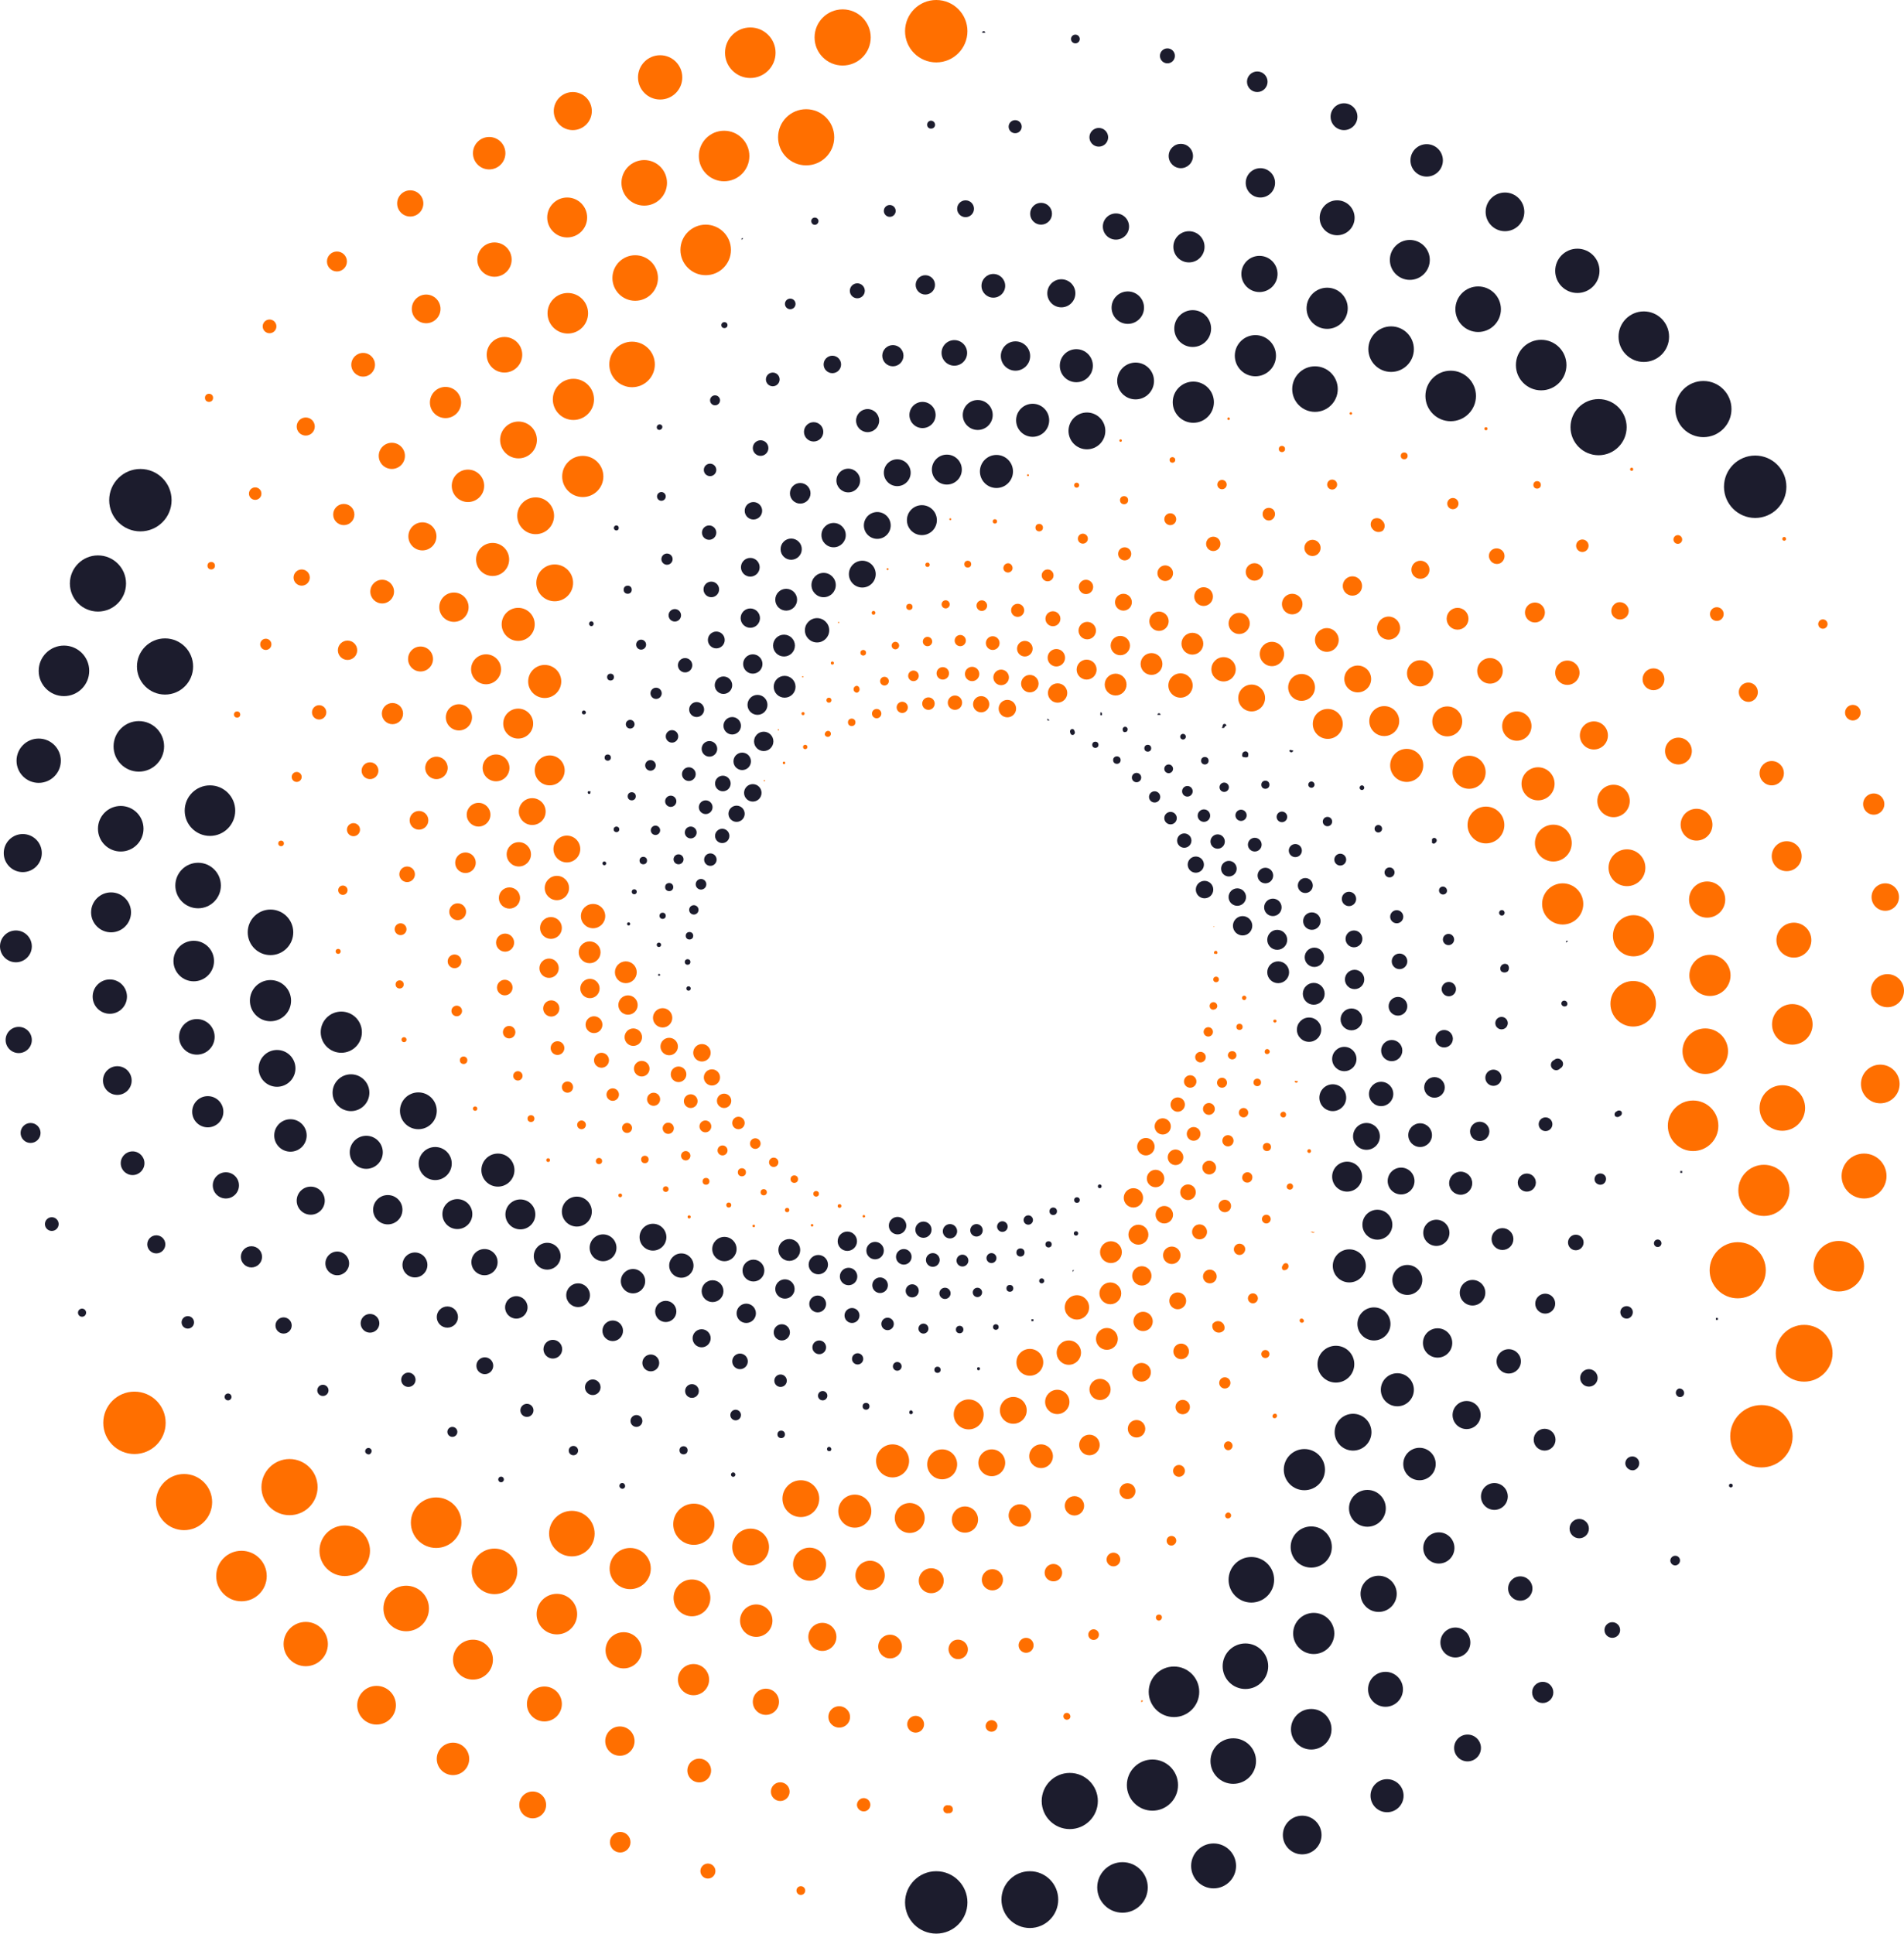 <svg id="Layer_1" data-name="Layer 1" xmlns="http://www.w3.org/2000/svg" viewBox="0 0 61.03 61.97"><defs><style>.cls-1{fill:#1c1c2d;}.cls-2{fill:#ff6f00;}</style></defs><circle class="cls-1" cx="24.13" cy="25.41" r="0.28"/><circle class="cls-1" cx="23.61" cy="26.08" r="0.26"/><circle class="cls-1" cx="23.15" cy="26.79" r="0.23"/><circle class="cls-1" cx="22.77" cy="27.55" r="0.2"/><circle class="cls-1" cx="22.47" cy="28.34" r="0.17"/><circle class="cls-1" cx="22.24" cy="29.16" r="0.15"/><circle class="cls-1" cx="22.1" cy="29.99" r="0.12"/><circle class="cls-1" cx="22.04" cy="30.83" r="0.09"/><circle class="cls-1" cx="22.07" cy="31.68" r="0.07"/><path class="cls-1" d="M32.21,42a0,0,0,0,1,0,0,0,0,0,0,1-.06,0s0,0,0,0A0,0,0,0,1,32.21,42Z" transform="translate(-9.99 -9.51)"/><path class="cls-1" d="M32.38,42.85s0,0,0,0h0s0,0,0,0Z" transform="translate(-9.99 -9.51)"/><circle class="cls-2" cx="22.5" cy="33.74" r="0.28"/><circle class="cls-2" cx="22.82" cy="34.53" r="0.26"/><circle class="cls-2" cx="23.21" cy="35.28" r="0.23"/><circle class="cls-2" cx="23.67" cy="35.99" r="0.2"/><circle class="cls-2" cx="24.21" cy="36.65" r="0.17"/><circle class="cls-2" cx="24.8" cy="37.25" r="0.15"/><circle class="cls-2" cx="25.46" cy="37.79" r="0.12"/><circle class="cls-2" cx="26.16" cy="38.26" r="0.09"/><circle class="cls-2" cx="26.91" cy="38.65" r="0.06"/><circle class="cls-2" cx="27.69" cy="38.98" r="0.04"/><path class="cls-2" d="M38.49,48.73h0s0,0,0,0,0,0,0,0Z" transform="translate(-9.99 -9.51)"/><circle class="cls-1" cx="28.77" cy="39.28" r="0.28"/><circle class="cls-1" cx="29.6" cy="39.41" r="0.26"/><circle class="cls-1" cx="30.45" cy="39.46" r="0.23"/><circle class="cls-1" cx="31.3" cy="39.43" r="0.2"/><circle class="cls-1" cx="32.13" cy="39.31" r="0.17"/><circle class="cls-1" cx="32.96" cy="39.1" r="0.15"/><circle class="cls-1" cx="33.76" cy="38.82" r="0.12"/><circle class="cls-1" cx="34.52" cy="38.46" r="0.09"/><circle class="cls-1" cx="35.25" cy="38.02" r="0.06"/><path class="cls-1" d="M46,47a0,0,0,0,1,0,.05.05.05,0,0,1,0,0,.05.05,0,0,1,0,0S46,47,46,47Z" transform="translate(-9.99 -9.51)"/><path class="cls-1" d="M46.53,46.47h0s0,0,0,0Z" transform="translate(-9.99 -9.51)"/><circle class="cls-1" cx="38.61" cy="28.51" r="0.28"/><circle class="cls-1" cx="38.33" cy="27.71" r="0.26"/><circle class="cls-1" cx="37.96" cy="26.94" r="0.23"/><circle class="cls-1" cx="37.52" cy="26.22" r="0.2"/><circle class="cls-1" cx="37.01" cy="25.54" r="0.18"/><circle class="cls-1" cx="36.43" cy="24.92" r="0.15"/><circle class="cls-1" cx="35.8" cy="24.36" r="0.12"/><circle class="cls-1" cx="35.11" cy="23.87" r="0.1"/><path class="cls-1" d="M44.43,32.94a.08.08,0,0,1,0,.09A.07.07,0,0,1,44.3,33a.09.09,0,0,1,0-.09A.07.07,0,0,1,44.43,32.94Z" transform="translate(-9.99 -9.51)"/><path class="cls-1" d="M43.63,32.6s0,0,0,0a0,0,0,0,1-.06,0,.06.06,0,0,1,0-.06A0,0,0,0,1,43.63,32.6Z" transform="translate(-9.99 -9.51)"/><path class="cls-1" d="M42.81,32.34v0h0s0,0,0,0Z" transform="translate(-9.99 -9.51)"/><circle class="cls-2" cx="36.73" cy="36.75" r="0.28"/><circle class="cls-2" cx="37.27" cy="36.1" r="0.26"/><circle class="cls-2" cx="37.75" cy="35.4" r="0.23"/><circle class="cls-2" cx="38.15" cy="34.66" r="0.2"/><circle class="cls-2" cx="38.48" cy="33.88" r="0.17"/><circle class="cls-2" cx="38.73" cy="33.07" r="0.15"/><path class="cls-2" d="M49,41.71a.11.11,0,0,1-.08.15.11.11,0,0,1-.15-.07.12.12,0,0,1,.23-.08Z" transform="translate(-9.99 -9.51)"/><circle class="cls-2" cx="38.98" cy="31.39" r="0.09"/><path class="cls-2" d="M49,40a.07.07,0,0,1,0,.08s-.07,0-.08,0A.05.05,0,0,1,49,40,.07.07,0,0,1,49,40Z" transform="translate(-9.99 -9.51)"/><path class="cls-2" d="M48.92,39.21a0,0,0,1,1-.05,0S48.91,39.18,48.92,39.21Z" transform="translate(-9.99 -9.51)"/><path class="cls-2" d="M48.72,38.38s0,0,0,0h0S48.72,38.38,48.72,38.38Z" transform="translate(-9.99 -9.51)"/><circle class="cls-2" cx="32.29" cy="22.71" r="0.28"/><circle class="cls-2" cx="31.45" cy="22.57" r="0.26"/><circle class="cls-2" cx="30.61" cy="22.52" r="0.23"/><circle class="cls-2" cx="29.76" cy="22.55" r="0.2"/><circle class="cls-2" cx="28.92" cy="22.67" r="0.18"/><circle class="cls-2" cx="28.1" cy="22.87" r="0.15"/><circle class="cls-2" cx="27.3" cy="23.15" r="0.12"/><path class="cls-2" d="M36.62,33a.1.1,0,0,1-.06.12.1.1,0,0,1-.13-.06.11.11,0,0,1,.07-.12A.09.09,0,0,1,36.62,33Z" transform="translate(-9.99 -9.51)"/><circle class="cls-2" cx="25.81" cy="23.94" r="0.07"/><circle class="cls-2" cx="25.13" cy="24.45" r="0.04"/><circle class="cls-2" cx="24.5" cy="25.02" r="0.02"/><circle class="cls-1" cx="24.48" cy="23.76" r="0.31"/><circle class="cls-1" cx="23.79" cy="24.4" r="0.28"/><circle class="cls-1" cx="23.17" cy="25.11" r="0.25"/><circle class="cls-1" cx="22.62" cy="25.87" r="0.22"/><circle class="cls-1" cx="22.14" cy="26.68" r="0.19"/><circle class="cls-1" cx="21.75" cy="27.54" r="0.16"/><circle class="cls-1" cx="21.45" cy="28.43" r="0.13"/><circle class="cls-1" cx="21.24" cy="29.35" r="0.1"/><circle class="cls-1" cx="21.12" cy="30.28" r="0.07"/><path class="cls-1" d="M31.14,40.73a.05.05,0,0,1,0,.05s-.05,0-.05,0,0-.05,0-.05A.05.05,0,0,1,31.14,40.73Z" transform="translate(-9.99 -9.51)"/><path class="cls-1" d="M31.18,41.67s0,0,0,0h0v0S31.18,41.66,31.18,41.67Z" transform="translate(-9.99 -9.51)"/><circle class="cls-2" cx="21.24" cy="32.62" r="0.31"/><circle class="cls-2" cx="21.45" cy="33.54" r="0.28"/><circle class="cls-2" cx="21.75" cy="34.43" r="0.25"/><circle class="cls-2" cx="22.14" cy="35.29" r="0.22"/><circle class="cls-2" cx="22.61" cy="36.1" r="0.19"/><circle class="cls-2" cx="23.16" cy="36.87" r="0.16"/><circle class="cls-2" cx="23.78" cy="37.57" r="0.13"/><circle class="cls-2" cx="24.48" cy="38.21" r="0.1"/><circle class="cls-2" cx="25.23" cy="38.78" r="0.07"/><circle class="cls-2" cx="26.03" cy="39.27" r="0.04"/><path class="cls-2" d="M36.87,49.18h0Z" transform="translate(-9.99 -9.51)"/><circle class="cls-1" cx="27.16" cy="39.78" r="0.31"/><circle class="cls-1" cx="28.05" cy="40.08" r="0.28"/><circle class="cls-1" cx="28.97" cy="40.28" r="0.25"/><circle class="cls-1" cx="29.9" cy="40.38" r="0.22"/><circle class="cls-1" cx="30.85" cy="40.4" r="0.19"/><circle class="cls-1" cx="31.78" cy="40.32" r="0.16"/><circle class="cls-1" cx="32.71" cy="40.14" r="0.13"/><circle class="cls-1" cx="33.61" cy="39.88" r="0.1"/><circle class="cls-1" cx="34.49" cy="39.53" r="0.07"/><path class="cls-1" d="M45.35,48.59s0,0,0,0,0,0,0,0,0,0,0,0S45.35,48.57,45.35,48.59Z" transform="translate(-9.99 -9.51)"/><path class="cls-1" d="M46.08,48.09h0S46.08,48.09,46.08,48.09Z" transform="translate(-9.99 -9.51)"/><circle class="cls-1" cx="39.83" cy="29.67" r="0.31"/><circle class="cls-1" cx="39.66" cy="28.75" r="0.28"/><circle class="cls-1" cx="39.39" cy="27.84" r="0.25"/><circle class="cls-1" cx="39.03" cy="26.97" r="0.23"/><circle class="cls-1" cx="38.59" cy="26.14" r="0.2"/><circle class="cls-1" cx="38.06" cy="25.36" r="0.17"/><circle class="cls-1" cx="37.46" cy="24.64" r="0.14"/><circle class="cls-1" cx="36.79" cy="23.98" r="0.11"/><path class="cls-1" d="M46.13,32.89a.07.07,0,0,1-.07.08.06.06,0,0,1-.08-.06.08.08,0,1,1,.15,0Z" transform="translate(-9.99 -9.51)"/><path class="cls-1" d="M45.31,32.37s0,.05,0,.06-.05,0-.05,0,0,0,0-.06S45.31,32.35,45.31,32.37Z" transform="translate(-9.99 -9.51)"/><path class="cls-1" d="M44.45,31.94l0,0s0,0,0,0l0,0S44.45,31.93,44.45,31.94Z" transform="translate(-9.99 -9.51)"/><circle class="cls-2" cx="36.33" cy="38.39" r="0.31"/><circle class="cls-2" cx="37.04" cy="37.77" r="0.28"/><circle class="cls-2" cx="37.68" cy="37.09" r="0.25"/><circle class="cls-2" cx="38.26" cy="36.34" r="0.22"/><circle class="cls-2" cx="38.75" cy="35.54" r="0.19"/><circle class="cls-2" cx="39.17" cy="34.7" r="0.16"/><path class="cls-2" d="M49.62,43.31a.13.13,0,0,1-.11.15.14.14,0,0,1-.16-.11.13.13,0,0,1,.12-.15A.13.13,0,0,1,49.62,43.31Z" transform="translate(-9.99 -9.51)"/><circle class="cls-2" cx="39.73" cy="32.91" r="0.1"/><path class="cls-2" d="M49.94,41.48s0,.07-.06.08a.07.07,0,1,1,.06-.08Z" transform="translate(-9.99 -9.51)"/><path class="cls-2" d="M50,40.54a0,0,0,1,1-.05,0A0,0,0,0,1,50,40.54Z" transform="translate(-9.99 -9.51)"/><path class="cls-2" d="M49.89,39.61h0v0A0,0,0,0,1,49.89,39.61Z" transform="translate(-9.99 -9.51)"/><circle class="cls-2" cx="33.9" cy="22.21" r="0.31"/><circle class="cls-2" cx="33.01" cy="21.91" r="0.28"/><circle class="cls-2" cx="32.09" cy="21.71" r="0.25"/><circle class="cls-2" cx="31.16" cy="21.6" r="0.23"/><circle class="cls-2" cx="30.22" cy="21.58" r="0.2"/><circle class="cls-2" cx="29.28" cy="21.66" r="0.17"/><circle class="cls-2" cx="28.35" cy="21.83" r="0.14"/><path class="cls-2" d="M37.54,31.58a.11.11,0,0,1-.08.13.11.11,0,0,1,0-.22A.1.1,0,0,1,37.54,31.58Z" transform="translate(-9.99 -9.51)"/><circle class="cls-2" cx="26.57" cy="22.44" r="0.08"/><circle class="cls-2" cx="25.74" cy="22.87" r="0.05"/><circle class="cls-2" cx="24.95" cy="23.39" r="0.02"/><circle class="cls-1" cx="25.15" cy="22.01" r="0.35"/><circle class="cls-1" cx="24.28" cy="22.59" r="0.32"/><circle class="cls-1" cx="23.47" cy="23.26" r="0.28"/><circle class="cls-1" cx="22.74" cy="24" r="0.25"/><circle class="cls-1" cx="22.08" cy="24.81" r="0.22"/><circle class="cls-1" cx="21.5" cy="25.68" r="0.18"/><circle class="cls-1" cx="21.01" cy="26.61" r="0.15"/><circle class="cls-1" cx="20.62" cy="27.58" r="0.12"/><circle class="cls-1" cx="20.33" cy="28.58" r="0.08"/><path class="cls-1" d="M30.19,39.12a.05.05,0,0,1-.05.05.05.05,0,0,1,0-.1A.05.05,0,0,1,30.19,39.12Z" transform="translate(-9.99 -9.51)"/><path class="cls-1" d="M30.07,40.16a0,0,0,0,1,0,0s0,0,0,0h0Z" transform="translate(-9.99 -9.51)"/><circle class="cls-2" cx="20.06" cy="31.16" r="0.35"/><circle class="cls-2" cx="20.13" cy="32.21" r="0.31"/><circle class="cls-2" cx="20.3" cy="33.24" r="0.28"/><circle class="cls-2" cx="20.57" cy="34.25" r="0.25"/><circle class="cls-2" cx="20.95" cy="35.23" r="0.21"/><circle class="cls-2" cx="21.42" cy="36.16" r="0.18"/><circle class="cls-2" cx="21.98" cy="37.04" r="0.15"/><circle class="cls-2" cx="22.63" cy="37.86" r="0.11"/><circle class="cls-2" cx="23.36" cy="38.62" r="0.08"/><circle class="cls-2" cx="24.16" cy="39.29" r="0.04"/><path class="cls-2" d="M35,49.39h0Z" transform="translate(-9.99 -9.51)"/><circle class="cls-1" cx="25.3" cy="40.06" r="0.35"/><circle class="cls-1" cx="26.23" cy="40.53" r="0.31"/><circle class="cls-1" cx="27.2" cy="40.91" r="0.28"/><circle class="cls-1" cx="28.21" cy="41.19" r="0.25"/><circle class="cls-1" cx="29.24" cy="41.37" r="0.21"/><circle class="cls-1" cx="30.29" cy="41.45" r="0.18"/><circle class="cls-1" cx="31.33" cy="41.42" r="0.15"/><circle class="cls-1" cx="32.37" cy="41.29" r="0.11"/><circle class="cls-1" cx="33.39" cy="41.05" r="0.08"/><path class="cls-1" d="M44.42,50.22a0,0,0,0,1-.05.05,0,0,0,0,1,0-.05,0,0,0,0,1,0,0A0,0,0,0,1,44.42,50.22Z" transform="translate(-9.99 -9.51)"/><path class="cls-1" d="M45.3,49.8s0,0,0,0a0,0,0,0,1,0,0h0Z" transform="translate(-9.99 -9.51)"/><circle class="cls-1" cx="40.97" cy="31.16" r="0.35"/><circle class="cls-1" cx="40.94" cy="30.12" r="0.32"/><circle class="cls-1" cx="40.8" cy="29.08" r="0.28"/><circle class="cls-1" cx="40.56" cy="28.06" r="0.25"/><circle class="cls-1" cx="40.22" cy="27.07" r="0.22"/><circle class="cls-1" cx="39.78" cy="26.13" r="0.18"/><circle class="cls-1" cx="39.24" cy="25.23" r="0.15"/><circle class="cls-1" cx="38.62" cy="24.38" r="0.12"/><path class="cls-1" d="M48,33.12a.09.09,0,0,1-.09.09.09.09,0,0,1,0-.18A.09.09,0,0,1,48,33.12Z" transform="translate(-9.99 -9.51)"/><path class="cls-1" d="M47.19,32.42a0,0,0,0,1-.1,0,.05.05,0,1,1,.1,0Z" transform="translate(-9.99 -9.51)"/><path class="cls-1" d="M46.32,31.8a0,0,0,0,1,0,0l0,0s0,0,0,0S46.32,31.78,46.32,31.8Z" transform="translate(-9.99 -9.51)"/><circle class="cls-2" cx="35.61" cy="40.13" r="0.35"/><circle class="cls-2" cx="36.49" cy="39.57" r="0.32"/><circle class="cls-2" cx="37.32" cy="38.93" r="0.28"/><circle class="cls-2" cx="38.08" cy="38.21" r="0.25"/><circle class="cls-2" cx="38.76" cy="37.42" r="0.22"/><circle class="cls-2" cx="39.36" cy="36.56" r="0.18"/><path class="cls-2" d="M50,45.17a.15.15,0,0,1-.3,0,.15.15,0,0,1,.3,0Z" transform="translate(-9.99 -9.51)"/><circle class="cls-2" cx="40.3" cy="34.69" r="0.12"/><path class="cls-2" d="M50.69,43.21a.08.08,0,0,1-.08.08.07.07,0,0,1-.08-.08.08.08,0,0,1,.08-.08A.09.09,0,0,1,50.69,43.21Z" transform="translate(-9.99 -9.51)"/><path class="cls-2" d="M50.88,42.19a.05.05,0,1,1-.05,0A0,0,0,0,1,50.88,42.19Z" transform="translate(-9.99 -9.51)"/><path class="cls-2" d="M51,41.15h0v0Z" transform="translate(-9.99 -9.51)"/><circle class="cls-2" cx="35.76" cy="21.94" r="0.35"/><circle class="cls-2" cx="34.83" cy="21.46" r="0.32"/><circle class="cls-2" cx="33.86" cy="21.08" r="0.28"/><circle class="cls-2" cx="32.85" cy="20.79" r="0.25"/><circle class="cls-2" cx="31.82" cy="20.61" r="0.22"/><circle class="cls-2" cx="30.78" cy="20.53" r="0.18"/><circle class="cls-2" cx="29.73" cy="20.56" r="0.15"/><path class="cls-2" d="M38.81,30.2a.12.12,0,0,1-.12.12.12.12,0,1,1,0-.24A.12.12,0,0,1,38.81,30.2Z" transform="translate(-9.99 -9.51)"/><circle class="cls-2" cx="27.67" cy="20.92" r="0.09"/><circle class="cls-2" cx="26.68" cy="21.25" r="0.05"/><circle class="cls-2" cx="25.73" cy="21.69" r="0.02"/><circle class="cls-1" cx="26.19" cy="20.2" r="0.39"/><circle class="cls-1" cx="25.13" cy="20.69" r="0.35"/><circle class="cls-1" cx="24.13" cy="21.28" r="0.31"/><circle class="cls-1" cx="23.19" cy="21.96" r="0.28"/><circle class="cls-1" cx="22.33" cy="22.74" r="0.24"/><circle class="cls-1" cx="21.54" cy="23.6" r="0.2"/><circle class="cls-1" cx="20.85" cy="24.53" r="0.17"/><circle class="cls-1" cx="20.25" cy="25.52" r="0.13"/><circle class="cls-1" cx="19.76" cy="26.58" r="0.09"/><path class="cls-1" d="M29.42,37.19a.06.06,0,0,1-.06.05.06.06,0,1,1,.06-.05Z" transform="translate(-9.99 -9.51)"/><path class="cls-1" d="M29.11,38.32h0l0,0s0,0,0,0A0,0,0,0,1,29.11,38.32Z" transform="translate(-9.99 -9.51)"/><circle class="cls-2" cx="19.01" cy="29.36" r="0.39"/><circle class="cls-2" cx="18.9" cy="30.52" r="0.35"/><circle class="cls-2" cx="18.91" cy="31.68" r="0.31"/><circle class="cls-2" cx="19.04" cy="32.84" r="0.27"/><circle class="cls-2" cx="19.28" cy="33.98" r="0.24"/><circle class="cls-2" cx="19.64" cy="35.08" r="0.2"/><circle class="cls-2" cx="20.1" cy="36.15" r="0.16"/><circle class="cls-2" cx="20.67" cy="37.16" r="0.12"/><circle class="cls-2" cx="21.34" cy="38.11" r="0.09"/><circle class="cls-2" cx="22.09" cy="39" r="0.05"/><path class="cls-2" d="M32.92,49.3s0,0,0,0a0,0,0,0,1,0,0h0Z" transform="translate(-9.99 -9.51)"/><circle class="cls-1" cx="23.22" cy="40.03" r="0.39"/><circle class="cls-1" cx="24.15" cy="40.72" r="0.35"/><circle class="cls-1" cx="25.16" cy="41.31" r="0.31"/><circle class="cls-1" cx="26.21" cy="41.79" r="0.27"/><circle class="cls-1" cx="27.31" cy="42.16" r="0.24"/><circle class="cls-1" cx="28.45" cy="42.43" r="0.2"/><circle class="cls-1" cx="29.6" cy="42.58" r="0.16"/><circle class="cls-1" cx="30.76" cy="42.61" r="0.12"/><circle class="cls-1" cx="31.92" cy="42.53" r="0.09"/><path class="cls-1" d="M43.11,51.85s0,0-.06,0a0,0,0,0,1,0-.06s0,0,.06,0A.07.07,0,0,1,43.11,51.85Z" transform="translate(-9.99 -9.51)"/><path class="cls-1" d="M44.16,51.54h0Z" transform="translate(-9.99 -9.51)"/><circle class="cls-1" cx="41.96" cy="33" r="0.39"/><circle class="cls-1" cx="42.11" cy="31.85" r="0.35"/><circle class="cls-1" cx="42.13" cy="30.68" r="0.31"/><circle class="cls-1" cx="42.05" cy="29.52" r="0.28"/><circle class="cls-1" cx="41.84" cy="28.38" r="0.24"/><circle class="cls-1" cx="41.52" cy="27.26" r="0.21"/><circle class="cls-1" cx="41.09" cy="26.18" r="0.17"/><circle class="cls-1" cx="40.56" cy="25.15" r="0.13"/><path class="cls-1" d="M50,33.7c0,.06,0,.09-.11.08s-.08-.05-.08-.11a.11.11,0,0,1,.11-.08A.09.09,0,0,1,50,33.7Z" transform="translate(-9.99 -9.51)"/><path class="cls-1" d="M49.25,32.79s0,.06-.07.05,0,0,0-.07a.06.06,0,0,1,.12,0Z" transform="translate(-9.99 -9.51)"/><path class="cls-1" d="M48.4,32s0,0,0,0,0,0,0,0a0,0,0,0,1,0,0S48.4,32,48.4,32Z" transform="translate(-9.99 -9.51)"/><circle class="cls-2" cx="34.52" cy="41.9" r="0.39"/><circle class="cls-2" cx="35.59" cy="41.45" r="0.35"/><circle class="cls-2" cx="36.6" cy="40.89" r="0.31"/><circle class="cls-2" cx="37.56" cy="40.23" r="0.28"/><circle class="cls-2" cx="38.45" cy="39.48" r="0.24"/><circle class="cls-2" cx="39.26" cy="38.65" r="0.2"/><path class="cls-2" d="M50.13,47.27a.16.16,0,0,1-.18.14.16.16,0,0,1-.14-.19.17.17,0,0,1,.19-.14A.16.16,0,0,1,50.13,47.27Z" transform="translate(-9.99 -9.51)"/><circle class="cls-2" cx="40.61" cy="36.76" r="0.13"/><path class="cls-2" d="M51.21,45.25a.08.08,0,0,1-.1.07.09.09,0,0,1-.08-.1.1.1,0,0,1,.11-.08A.09.09,0,0,1,51.21,45.25Z" transform="translate(-9.99 -9.51)"/><path class="cls-2" d="M51.59,44.16a.05.05,0,0,1-.1,0,.06.06,0,0,1,.06,0A.06.06,0,0,1,51.59,44.16Z" transform="translate(-9.99 -9.51)"/><path class="cls-2" d="M51.86,43h0l0,0h0S51.87,43,51.86,43Z" transform="translate(-9.99 -9.51)"/><circle class="cls-2" cx="37.84" cy="21.97" r="0.39"/><circle class="cls-2" cx="36.91" cy="21.28" r="0.35"/><circle class="cls-2" cx="35.91" cy="20.69" r="0.31"/><circle class="cls-2" cx="34.85" cy="20.21" r="0.28"/><circle class="cls-2" cx="33.75" cy="19.83" r="0.24"/><circle class="cls-2" cx="32.62" cy="19.56" r="0.21"/><circle class="cls-2" cx="31.47" cy="19.41" r="0.17"/><path class="cls-2" d="M40.43,28.9a.13.13,0,1,1-.11-.15A.13.13,0,0,1,40.43,28.9Z" transform="translate(-9.99 -9.51)"/><circle class="cls-2" cx="29.15" cy="19.45" r="0.1"/><circle class="cls-2" cx="28" cy="19.64" r="0.06"/><circle class="cls-2" cx="26.88" cy="19.95" r="0.02"/><circle class="cls-1" cx="27.64" cy="18.4" r="0.43"/><circle class="cls-1" cx="26.4" cy="18.75" r="0.39"/><circle class="cls-1" cx="25.2" cy="19.22" r="0.35"/><circle class="cls-1" cx="24.05" cy="19.81" r="0.31"/><circle class="cls-1" cx="22.96" cy="20.51" r="0.27"/><circle class="cls-1" cx="21.96" cy="21.32" r="0.23"/><circle class="cls-1" cx="21.03" cy="22.22" r="0.18"/><circle class="cls-1" cx="20.2" cy="23.21" r="0.14"/><circle class="cls-1" cx="19.48" cy="24.28" r="0.1"/><path class="cls-1" d="M28.91,34.94a.05.05,0,0,1-.07,0,.06.06,0,0,1,0-.07s0,0,.08,0A0,0,0,0,1,28.91,34.94Z" transform="translate(-9.99 -9.51)"/><path class="cls-1" d="M28.38,36.12l0,0a0,0,0,0,1,0,0s0,0,0,0S28.38,36.11,28.38,36.12Z" transform="translate(-9.99 -9.51)"/><circle class="cls-2" cx="18.17" cy="27.21" r="0.43"/><circle class="cls-2" cx="17.85" cy="28.46" r="0.39"/><circle class="cls-2" cx="17.66" cy="29.74" r="0.35"/><circle class="cls-2" cx="17.6" cy="31.03" r="0.31"/><circle class="cls-2" cx="17.67" cy="32.32" r="0.26"/><circle class="cls-2" cx="17.87" cy="33.59" r="0.22"/><circle class="cls-2" cx="18.19" cy="34.84" r="0.18"/><circle class="cls-2" cx="18.64" cy="36.05" r="0.14"/><circle class="cls-2" cx="19.2" cy="37.21" r="0.1"/><circle class="cls-2" cx="19.88" cy="38.31" r="0.06"/><path class="cls-2" d="M30.65,48.84h0s0,0,0,0h0A0,0,0,0,1,30.65,48.84Z" transform="translate(-9.99 -9.51)"/><circle class="cls-1" cx="20.93" cy="39.65" r="0.43"/><circle class="cls-1" cx="21.84" cy="40.56" r="0.39"/><circle class="cls-1" cx="22.84" cy="41.38" r="0.35"/><circle class="cls-1" cx="23.92" cy="42.09" r="0.31"/><circle class="cls-1" cx="25.06" cy="42.7" r="0.26"/><circle class="cls-1" cx="26.26" cy="43.18" r="0.22"/><circle class="cls-1" cx="27.49" cy="43.55" r="0.18"/><circle class="cls-1" cx="28.76" cy="43.79" r="0.14"/><circle class="cls-1" cx="30.05" cy="43.9" r="0.1"/><path class="cls-1" d="M41.39,53.41a.05.05,0,0,1-.07,0,.06.06,0,0,1,0-.07.06.06,0,0,1,.07,0A.06.06,0,0,1,41.39,53.41Z" transform="translate(-9.99 -9.51)"/><path class="cls-1" d="M42.59,53.25h0s0,0,0,0Z" transform="translate(-9.99 -9.51)"/><circle class="cls-1" cx="42.72" cy="35.18" r="0.43"/><circle class="cls-1" cx="43.09" cy="33.94" r="0.39"/><circle class="cls-1" cx="43.32" cy="32.67" r="0.35"/><circle class="cls-1" cx="43.42" cy="31.39" r="0.31"/><circle class="cls-1" cx="43.4" cy="30.09" r="0.27"/><circle class="cls-1" cx="43.24" cy="28.81" r="0.23"/><circle class="cls-1" cx="42.96" cy="27.55" r="0.19"/><circle class="cls-1" cx="42.55" cy="26.33" r="0.15"/><path class="cls-1" d="M52.12,34.69a.1.1,0,1,1-.07-.13A.1.1,0,0,1,52.12,34.69Z" transform="translate(-9.99 -9.51)"/><path class="cls-1" d="M51.44,33.56a.06.06,0,1,1-.12,0,.06.06,0,0,1,.08,0A.07.07,0,0,1,51.44,33.56Z" transform="translate(-9.99 -9.51)"/><path class="cls-1" d="M50.65,32.5s0,0,0,0,0,0,0,0,0,0,0,0S50.66,32.48,50.65,32.5Z" transform="translate(-9.99 -9.51)"/><circle class="cls-2" cx="33.01" cy="43.66" r="0.43"/><circle class="cls-2" cx="34.26" cy="43.35" r="0.39"/><circle class="cls-2" cx="35.48" cy="42.91" r="0.35"/><circle class="cls-2" cx="36.64" cy="42.35" r="0.31"/><circle class="cls-2" cx="37.75" cy="41.69" r="0.27"/><circle class="cls-2" cx="38.78" cy="40.91" r="0.22"/><path class="cls-2" d="M49.89,49.61a.18.18,0,1,1-.11-.23A.17.17,0,0,1,49.89,49.61Z" transform="translate(-9.99 -9.51)"/><circle class="cls-2" cx="40.59" cy="39.07" r="0.14"/><path class="cls-2" d="M51.43,47.57a.1.1,0,0,1-.13.06.09.09,0,0,1-.06-.12.11.11,0,0,1,.13-.07A.1.1,0,0,1,51.43,47.57Z" transform="translate(-9.99 -9.51)"/><path class="cls-2" d="M52,46.44a.06.06,0,1,1,0-.08A.07.07,0,0,1,52,46.44Z" transform="translate(-9.99 -9.51)"/><path class="cls-2" d="M52.53,45.25s0,0,0,0,0,0,0,0,0,0,0,0S52.53,45.24,52.53,45.25Z" transform="translate(-9.99 -9.51)"/><circle class="cls-2" cx="40.12" cy="22.37" r="0.43"/><circle class="cls-2" cx="39.22" cy="21.45" r="0.39"/><circle class="cls-2" cx="38.22" cy="20.63" r="0.35"/><circle class="cls-2" cx="37.15" cy="19.91" r="0.31"/><circle class="cls-2" cx="36.01" cy="19.3" r="0.27"/><circle class="cls-2" cx="34.81" cy="18.81" r="0.23"/><circle class="cls-2" cx="33.58" cy="18.44" r="0.19"/><path class="cls-2" d="M42.44,27.76a.15.15,0,0,1-.19.09.14.14,0,0,1-.09-.18.15.15,0,0,1,.19-.1A.16.16,0,0,1,42.44,27.76Z" transform="translate(-9.99 -9.51)"/><circle class="cls-2" cx="31.02" cy="18.08" r="0.11"/><circle class="cls-2" cx="29.73" cy="18.1" r="0.07"/><circle class="cls-2" cx="28.45" cy="18.24" r="0.03"/><circle class="cls-1" cx="29.55" cy="16.67" r="0.48"/><circle class="cls-1" cx="28.12" cy="16.84" r="0.43"/><circle class="cls-1" cx="26.72" cy="17.15" r="0.39"/><circle class="cls-1" cx="25.36" cy="17.6" r="0.34"/><circle class="cls-1" cx="24.05" cy="18.18" r="0.3"/><circle class="cls-1" cx="22.8" cy="18.89" r="0.25"/><circle class="cls-1" cx="21.63" cy="19.72" r="0.2"/><circle class="cls-1" cx="20.55" cy="20.66" r="0.16"/><circle class="cls-1" cx="19.57" cy="21.7" r="0.11"/><path class="cls-1" d="M28.75,32.39a.08.08,0,0,1-.09,0,.07.07,0,0,1,0-.09.06.06,0,0,1,.09,0A.06.06,0,0,1,28.75,32.39Z" transform="translate(-9.99 -9.51)"/><path class="cls-1" d="M28,33.59h0s0,0,0,0a0,0,0,0,1,0,0S28,33.58,28,33.59Z" transform="translate(-9.99 -9.51)"/><circle class="cls-2" cx="17.62" cy="24.69" r="0.48"/><circle class="cls-2" cx="17.06" cy="26.01" r="0.43"/><circle class="cls-2" cx="16.63" cy="27.38" r="0.39"/><circle class="cls-2" cx="16.33" cy="28.78" r="0.34"/><circle class="cls-2" cx="16.19" cy="30.21" r="0.29"/><circle class="cls-2" cx="16.18" cy="31.65" r="0.25"/><circle class="cls-2" cx="16.32" cy="33.08" r="0.2"/><circle class="cls-2" cx="16.6" cy="34.48" r="0.15"/><circle class="cls-2" cx="17.02" cy="35.85" r="0.11"/><circle class="cls-2" cx="17.57" cy="37.18" r="0.06"/><path class="cls-2" d="M28.24,47.94s0,0,0,0,0,0,0,0,0,0,0,0S28.25,47.93,28.24,47.94Z" transform="translate(-9.99 -9.51)"/><circle class="cls-1" cx="18.49" cy="38.83" r="0.48"/><circle class="cls-1" cx="19.33" cy="39.99" r="0.43"/><circle class="cls-1" cx="20.29" cy="41.06" r="0.39"/><circle class="cls-1" cx="21.34" cy="42.03" r="0.34"/><circle class="cls-1" cx="22.49" cy="42.89" r="0.29"/><circle class="cls-1" cx="23.72" cy="43.63" r="0.25"/><circle class="cls-1" cx="25.02" cy="44.25" r="0.2"/><circle class="cls-1" cx="26.37" cy="44.73" r="0.15"/><circle class="cls-1" cx="27.76" cy="45.07" r="0.11"/><path class="cls-1" d="M39.23,54.82a.07.07,0,0,1-.08,0,.08.08,0,0,1,0-.09.05.05,0,0,1,.08,0A.06.06,0,0,1,39.23,54.82Z" transform="translate(-9.99 -9.51)"/><path class="cls-1" d="M40.58,54.86h0S40.58,54.85,40.58,54.86Z" transform="translate(-9.99 -9.51)"/><circle class="cls-1" cx="43.18" cy="37.71" r="0.48"/><circle class="cls-1" cx="43.8" cy="36.42" r="0.43"/><circle class="cls-1" cx="44.27" cy="35.06" r="0.39"/><circle class="cls-1" cx="44.61" cy="33.67" r="0.34"/><circle class="cls-1" cx="44.81" cy="32.25" r="0.3"/><circle class="cls-1" cx="44.86" cy="30.81" r="0.25"/><circle class="cls-1" cx="44.77" cy="29.38" r="0.21"/><circle class="cls-1" cx="44.54" cy="27.96" r="0.16"/><path class="cls-1" d="M54.26,36.15a.12.12,0,1,1,0-.16A.12.12,0,0,1,54.26,36.15Z" transform="translate(-9.99 -9.51)"/><path class="cls-1" d="M53.71,34.79a.07.07,0,1,1-.13-.07.07.07,0,0,1,.13.07Z" transform="translate(-9.99 -9.51)"/><path class="cls-1" d="M53,33.48s0,0,0,0,0,0,0,0a0,0,0,0,1,0,0A0,0,0,0,1,53,33.48Z" transform="translate(-9.99 -9.51)"/><circle class="cls-2" cx="31.05" cy="45.33" r="0.48"/><circle class="cls-2" cx="32.48" cy="45.2" r="0.43"/><circle class="cls-2" cx="33.89" cy="44.93" r="0.39"/><circle class="cls-2" cx="35.26" cy="44.53" r="0.34"/><circle class="cls-2" cx="36.59" cy="43.98" r="0.3"/><circle class="cls-2" cx="37.86" cy="43.31" r="0.25"/><path class="cls-2" d="M49.23,52.13a.21.21,0,0,1-.37-.19.21.21,0,0,1,.37.19Z" transform="translate(-9.99 -9.51)"/><circle class="cls-2" cx="40.16" cy="41.61" r="0.16"/><path class="cls-2" d="M51.27,50.16a.14.14,0,0,1-.16.05.11.11,0,0,1,0-.15.1.1,0,0,1,.15-.05A.12.12,0,0,1,51.27,50.16Z" transform="translate(-9.99 -9.51)"/><path class="cls-2" d="M52.13,49a.06.06,0,0,1-.09,0A.06.06,0,0,1,52,49a.08.08,0,0,1,.09,0A.07.07,0,0,1,52.13,49Z" transform="translate(-9.99 -9.51)"/><path class="cls-2" d="M52.88,47.8s0,0,0,0,0,0,0,0h0S52.88,47.79,52.88,47.8Z" transform="translate(-9.99 -9.51)"/><circle class="cls-2" cx="42.56" cy="23.2" r="0.48"/><circle class="cls-2" cx="41.72" cy="22.03" r="0.43"/><circle class="cls-2" cx="40.77" cy="20.96" r="0.39"/><circle class="cls-2" cx="39.72" cy="19.98" r="0.34"/><circle class="cls-2" cx="38.58" cy="19.12" r="0.3"/><circle class="cls-2" cx="37.35" cy="18.37" r="0.25"/><circle class="cls-2" cx="36.05" cy="17.75" r="0.21"/><path class="cls-2" d="M44.84,26.85a.16.16,0,1,1-.07-.22A.16.16,0,0,1,44.84,26.85Z" transform="translate(-9.99 -9.51)"/><circle class="cls-2" cx="33.31" cy="16.91" r="0.12"/><circle class="cls-2" cx="31.89" cy="16.71" r="0.07"/><circle class="cls-2" cx="30.46" cy="16.64" r="0.03"/><circle class="cls-1" cx="31.94" cy="15.11" r="0.53"/><circle class="cls-1" cx="30.35" cy="15.05" r="0.48"/><circle class="cls-1" cx="28.76" cy="15.15" r="0.43"/><circle class="cls-1" cx="27.19" cy="15.4" r="0.38"/><circle class="cls-1" cx="25.65" cy="15.81" r="0.33"/><circle class="cls-1" cx="24.15" cy="16.37" r="0.28"/><circle class="cls-1" cx="22.73" cy="17.07" r="0.23"/><circle class="cls-1" cx="21.38" cy="17.92" r="0.18"/><circle class="cls-1" cx="20.12" cy="18.9" r="0.13"/><path class="cls-1" d="M29,29.55a.07.07,0,0,1-.11,0,.08.08,0,0,1,0-.1.07.07,0,0,1,.11,0A.08.08,0,0,1,29,29.55Z" transform="translate(-9.99 -9.51)"/><path class="cls-1" d="M27.94,30.73s0,0,0,0,0,0,0,0h0A0,0,0,0,1,27.94,30.73Z" transform="translate(-9.99 -9.51)"/><circle class="cls-2" cx="17.46" cy="21.84" r="0.53"/><circle class="cls-2" cx="16.61" cy="23.19" r="0.48"/><circle class="cls-2" cx="15.9" cy="24.61" r="0.43"/><circle class="cls-2" cx="15.34" cy="26.11" r="0.38"/><circle class="cls-2" cx="14.92" cy="27.65" r="0.33"/><circle class="cls-2" cx="14.67" cy="29.22" r="0.27"/><circle class="cls-2" cx="14.57" cy="30.81" r="0.22"/><circle class="cls-2" cx="14.64" cy="32.4" r="0.17"/><circle class="cls-2" cx="14.86" cy="33.98" r="0.12"/><circle class="cls-2" cx="15.23" cy="35.53" r="0.07"/><path class="cls-2" d="M25.76,46.53h0v0h0S25.76,46.52,25.76,46.53Z" transform="translate(-9.99 -9.51)"/><circle class="cls-1" cx="15.96" cy="37.5" r="0.53"/><circle class="cls-1" cx="16.68" cy="38.92" r="0.48"/><circle class="cls-1" cx="17.54" cy="40.26" r="0.43"/><circle class="cls-1" cx="18.53" cy="41.51" r="0.38"/><circle class="cls-1" cx="19.64" cy="42.65" r="0.33"/><circle class="cls-1" cx="20.86" cy="43.68" r="0.27"/><circle class="cls-1" cx="22.18" cy="44.58" r="0.22"/><circle class="cls-1" cx="23.58" cy="45.35" r="0.17"/><circle class="cls-1" cx="25.04" cy="45.97" r="0.12"/><path class="cls-1" d="M36.62,56a.08.08,0,0,1-.1,0,.07.07,0,0,1,0-.1.06.06,0,0,1,.09,0A.07.07,0,0,1,36.62,56Z" transform="translate(-9.99 -9.51)"/><path class="cls-1" d="M38.09,56.27h0s0,0,0,0h0Z" transform="translate(-9.99 -9.51)"/><circle class="cls-1" cx="43.25" cy="40.57" r="0.53"/><circle class="cls-1" cx="44.15" cy="39.25" r="0.48"/><circle class="cls-1" cx="44.91" cy="37.85" r="0.43"/><circle class="cls-1" cx="45.52" cy="36.38" r="0.38"/><circle class="cls-1" cx="45.98" cy="34.85" r="0.33"/><circle class="cls-1" cx="46.29" cy="33.29" r="0.28"/><circle class="cls-1" cx="46.44" cy="31.7" r="0.23"/><circle class="cls-1" cx="46.43" cy="30.11" r="0.18"/><path class="cls-1" d="M56.36,38.11a.13.13,0,1,1-.21-.15.13.13,0,0,1,.18,0A.13.13,0,0,1,56.36,38.11Z" transform="translate(-9.99 -9.51)"/><path class="cls-1" d="M56,36.52a.07.07,0,0,1-.11,0s0-.07,0-.11a.08.08,0,1,1,.13.09Z" transform="translate(-9.99 -9.51)"/><path class="cls-1" d="M55.47,35a0,0,0,0,1,0,0s0,0,0,0a0,0,0,0,1,0,0A0,0,0,0,1,55.47,35Z" transform="translate(-9.99 -9.51)"/><circle class="cls-2" cx="28.61" cy="46.82" r="0.53"/><circle class="cls-2" cx="30.2" cy="46.93" r="0.48"/><circle class="cls-2" cx="31.79" cy="46.88" r="0.43"/><circle class="cls-2" cx="33.37" cy="46.67" r="0.38"/><circle class="cls-2" cx="34.92" cy="46.31" r="0.33"/><circle class="cls-2" cx="36.43" cy="45.79" r="0.28"/><path class="cls-2" d="M48.06,54.77a.23.23,0,0,1-.32,0,.23.23,0,1,1,.32,0Z" transform="translate(-9.99 -9.51)"/><circle class="cls-2" cx="39.26" cy="44.32" r="0.18"/><path class="cls-2" d="M50.64,53a.14.14,0,0,1-.18,0,.13.13,0,1,1,.18,0Z" transform="translate(-9.99 -9.51)"/><path class="cls-2" d="M51.78,51.87a.07.07,0,0,1-.12-.08.07.07,0,0,1,.1,0A.07.07,0,0,1,51.78,51.87Z" transform="translate(-9.99 -9.51)"/><path class="cls-2" d="M52.81,50.67h0a0,0,0,0,1,0,0h0A0,0,0,0,1,52.81,50.67Z" transform="translate(-9.99 -9.51)"/><circle class="cls-2" cx="45.09" cy="24.53" r="0.53"/><circle class="cls-2" cx="44.37" cy="23.11" r="0.48"/><circle class="cls-2" cx="43.52" cy="21.76" r="0.43"/><circle class="cls-2" cx="42.53" cy="20.51" r="0.38"/><circle class="cls-2" cx="41.42" cy="19.36" r="0.33"/><circle class="cls-2" cx="40.21" cy="18.33" r="0.28"/><circle class="cls-2" cx="38.89" cy="17.43" r="0.23"/><path class="cls-2" d="M47.64,26.28a.19.19,0,1,1,0-.26A.19.19,0,0,1,47.64,26.28Z" transform="translate(-9.99 -9.51)"/><circle class="cls-2" cx="36.03" cy="16.03" r="0.13"/><circle class="cls-2" cx="34.51" cy="15.55" r="0.08"/><circle class="cls-2" cx="32.95" cy="15.23" r="0.03"/><circle class="cls-1" cx="34.84" cy="13.81" r="0.59"/><circle class="cls-1" cx="33.1" cy="13.47" r="0.53"/><circle class="cls-1" cx="31.34" cy="13.3" r="0.48"/><circle class="cls-1" cx="29.57" cy="13.3" r="0.42"/><circle class="cls-1" cx="27.81" cy="13.48" r="0.37"/><circle class="cls-1" cx="26.08" cy="13.84" r="0.31"/><circle class="cls-1" cx="24.38" cy="14.36" r="0.25"/><circle class="cls-1" cx="22.76" cy="15.06" r="0.2"/><circle class="cls-1" cx="21.2" cy="15.91" r="0.14"/><path class="cls-1" d="M29.8,26.49a.08.08,0,1,1,0-.12A.09.09,0,0,1,29.8,26.49Z" transform="translate(-9.99 -9.51)"/><path class="cls-1" d="M28.41,27.6h0a0,0,0,0,1,0,0h0A0,0,0,0,1,28.41,27.6Z" transform="translate(-9.99 -9.51)"/><circle class="cls-2" cx="17.78" cy="18.68" r="0.59"/><circle class="cls-2" cx="16.61" cy="20.01" r="0.53"/><circle class="cls-2" cx="15.58" cy="21.45" r="0.48"/><circle class="cls-2" cx="14.71" cy="22.99" r="0.42"/><circle class="cls-2" cx="13.99" cy="24.61" r="0.36"/><circle class="cls-2" cx="13.43" cy="26.29" r="0.3"/><circle class="cls-2" cx="13.05" cy="28.02" r="0.25"/><circle class="cls-2" cx="12.84" cy="29.78" r="0.19"/><circle class="cls-2" cx="12.81" cy="31.55" r="0.13"/><circle class="cls-2" cx="12.95" cy="33.32" r="0.08"/><path class="cls-2" d="M23.27,44.56h0a0,0,0,0,1,0,0h0A0,0,0,0,1,23.27,44.56Z" transform="translate(-9.99 -9.51)"/><circle class="cls-1" cx="13.41" cy="35.6" r="0.59"/><circle class="cls-1" cx="13.95" cy="37.29" r="0.53"/><circle class="cls-1" cx="14.66" cy="38.91" r="0.48"/><circle class="cls-1" cx="15.53" cy="40.45" r="0.42"/><circle class="cls-1" cx="16.55" cy="41.9" r="0.36"/><circle class="cls-1" cx="17.72" cy="43.24" r="0.3"/><circle class="cls-1" cx="19" cy="44.46" r="0.25"/><circle class="cls-1" cx="20.4" cy="45.54" r="0.19"/><circle class="cls-1" cx="21.91" cy="46.48" r="0.13"/><path class="cls-1" d="M33.54,56.82a.07.07,0,1,1,0-.1A.07.07,0,0,1,33.54,56.82Z" transform="translate(-9.99 -9.51)"/><path class="cls-1" d="M35.11,57.39h0a0,0,0,0,1,0,0h0A0,0,0,0,1,35.11,57.39Z" transform="translate(-9.99 -9.51)"/><circle class="cls-1" cx="42.82" cy="43.72" r="0.59"/><circle class="cls-1" cx="44.04" cy="42.43" r="0.53"/><circle class="cls-1" cx="45.11" cy="41.02" r="0.48"/><circle class="cls-1" cx="46.04" cy="39.51" r="0.42"/><circle class="cls-1" cx="46.82" cy="37.92" r="0.37"/><circle class="cls-1" cx="47.43" cy="36.26" r="0.31"/><circle class="cls-1" cx="47.87" cy="34.54" r="0.26"/><circle class="cls-1" cx="48.13" cy="32.79" r="0.2"/><path class="cls-1" d="M58.32,40.64a.17.17,0,0,1-.21,0,.15.15,0,0,1,.21-.21A.17.17,0,0,1,58.32,40.64Z" transform="translate(-9.99 -9.51)"/><path class="cls-1" d="M58.19,38.83a.09.09,0,0,1-.12,0,.09.09,0,0,1,0-.13.09.09,0,0,1,.12,0A.09.09,0,0,1,58.19,38.83Z" transform="translate(-9.99 -9.51)"/><path class="cls-1" d="M57.89,37h0a0,0,0,0,1,0,0,0,0,0,0,1,0,0A0,0,0,0,1,57.89,37Z" transform="translate(-9.99 -9.51)"/><circle class="cls-2" cx="25.67" cy="48.03" r="0.59"/><circle class="cls-2" cx="27.4" cy="48.43" r="0.53"/><circle class="cls-2" cx="29.16" cy="48.65" r="0.48"/><circle class="cls-2" cx="30.93" cy="48.7" r="0.42"/><circle class="cls-2" cx="32.69" cy="48.57" r="0.36"/><circle class="cls-2" cx="34.44" cy="48.26" r="0.31"/><path class="cls-2" d="M46.31,57.48a.25.25,0,0,1-.36-.36.25.25,0,0,1,.36.36Z" transform="translate(-9.99 -9.51)"/><circle class="cls-2" cx="37.79" cy="47.14" r="0.19"/><path class="cls-2" d="M49.46,55.94a.13.13,0,0,1-.2,0,.14.14,0,0,1,0-.19.13.13,0,0,1,.2,0A.14.14,0,0,1,49.46,55.94Z" transform="translate(-9.99 -9.51)"/><path class="cls-2" d="M50.9,54.94a.08.08,0,0,1-.11,0,.08.08,0,0,1,.11-.11A.08.08,0,0,1,50.9,54.94Z" transform="translate(-9.99 -9.51)"/><path class="cls-2" d="M52.25,53.8a0,0,0,0,1,0,0,0,0,0,0,1,0,0h0A0,0,0,0,1,52.25,53.8Z" transform="translate(-9.99 -9.51)"/><circle class="cls-2" cx="47.63" cy="26.44" r="0.59"/><circle class="cls-2" cx="47.09" cy="24.75" r="0.53"/><circle class="cls-2" cx="46.39" cy="23.12" r="0.48"/><circle class="cls-2" cx="45.52" cy="21.58" r="0.42"/><circle class="cls-2" cx="44.51" cy="20.13" r="0.37"/><circle class="cls-2" cx="43.35" cy="18.78" r="0.31"/><circle class="cls-2" cx="42.07" cy="17.56" r="0.26"/><path class="cls-2" d="M50.8,26.13a.19.19,0,0,1-.28,0,.21.21,0,0,1,0-.29.21.21,0,0,1,.28,0A.21.21,0,0,1,50.8,26.13Z" transform="translate(-9.99 -9.51)"/><circle class="cls-2" cx="39.17" cy="15.53" r="0.15"/><circle class="cls-2" cx="37.58" cy="14.74" r="0.09"/><circle class="cls-2" cx="35.92" cy="14.12" r="0.04"/><circle class="cls-1" cx="38.25" cy="12.89" r="0.66"/><circle class="cls-1" cx="36.4" cy="12.21" r="0.59"/><circle class="cls-1" cx="34.5" cy="11.72" r="0.53"/><circle class="cls-1" cx="32.55" cy="11.41" r="0.47"/><circle class="cls-1" cx="30.59" cy="11.31" r="0.41"/><circle class="cls-1" cx="28.62" cy="11.4" r="0.34"/><circle class="cls-1" cx="26.68" cy="11.68" r="0.28"/><circle class="cls-1" cx="24.77" cy="12.16" r="0.22"/><circle class="cls-1" cx="22.92" cy="12.83" r="0.16"/><path class="cls-1" d="M31.19,23.26a.09.09,0,0,1-.13,0,.09.09,0,0,1,.15-.11A.09.09,0,0,1,31.19,23.26Z" transform="translate(-9.99 -9.51)"/><path class="cls-1" d="M29.47,24.24s0,0,0,0a0,0,0,0,1,0,0,0,0,0,0,1,0,0S29.49,24.23,29.47,24.24Z" transform="translate(-9.99 -9.51)"/><circle class="cls-2" cx="18.68" cy="15.27" r="0.66"/><circle class="cls-2" cx="17.17" cy="16.53" r="0.59"/><circle class="cls-2" cx="15.79" cy="17.93" r="0.53"/><circle class="cls-2" cx="14.55" cy="19.46" r="0.47"/><circle class="cls-2" cx="13.48" cy="21.12" r="0.4"/><circle class="cls-2" cx="12.58" cy="22.87" r="0.34"/><circle class="cls-2" cx="11.86" cy="24.7" r="0.27"/><circle class="cls-2" cx="11.33" cy="26.59" r="0.21"/><circle class="cls-2" cx="10.99" cy="28.53" r="0.15"/><circle class="cls-2" cx="10.84" cy="30.49" r="0.08"/><path class="cls-2" d="M20.89,42h0a0,0,0,0,1,0,0h0A0,0,0,0,1,20.89,42Z" transform="translate(-9.99 -9.51)"/><circle class="cls-1" cx="10.94" cy="33.08" r="0.66"/><circle class="cls-1" cx="11.25" cy="35.02" r="0.59"/><circle class="cls-1" cx="11.74" cy="36.93" r="0.53"/><circle class="cls-1" cx="12.43" cy="38.77" r="0.47"/><circle class="cls-1" cx="13.3" cy="40.54" r="0.4"/><circle class="cls-1" cx="14.34" cy="42.21" r="0.34"/><circle class="cls-1" cx="15.54" cy="43.77" r="0.27"/><circle class="cls-1" cx="16.89" cy="45.2" r="0.21"/><circle class="cls-1" cx="18.38" cy="46.49" r="0.15"/><path class="cls-1" d="M30,57.2a.09.09,0,0,1-.12,0,.09.09,0,1,1,.14-.1A.09.09,0,0,1,30,57.2Z" transform="translate(-9.99 -9.51)"/><path class="cls-1" d="M31.65,58.09h0a0,0,0,0,1,0,0h0S31.66,58.09,31.65,58.09Z" transform="translate(-9.99 -9.51)"/><circle class="cls-1" cx="41.81" cy="47.1" r="0.66"/><circle class="cls-1" cx="43.37" cy="45.9" r="0.59"/><circle class="cls-1" cx="44.79" cy="44.54" r="0.53"/><circle class="cls-1" cx="46.08" cy="43.04" r="0.47"/><circle class="cls-1" cx="47.2" cy="41.43" r="0.41"/><circle class="cls-1" cx="48.16" cy="39.71" r="0.35"/><circle class="cls-1" cx="48.94" cy="37.9" r="0.29"/><circle class="cls-1" cx="49.54" cy="36.03" r="0.22"/><path class="cls-1" d="M60,43.75a.17.17,0,1,1-.19-.27.16.16,0,0,1,.22,0A.16.16,0,0,1,60,43.75Z" transform="translate(-9.99 -9.51)"/><path class="cls-1" d="M60.21,41.74a.11.11,0,0,1-.14,0,.09.09,0,0,1,0-.14.1.1,0,1,1,.12.16Z" transform="translate(-9.99 -9.51)"/><path class="cls-1" d="M60.19,39.72a0,0,0,0,1,0,0,0,0,0,0,1,0-.06,0,0,0,0,1,.06,0S60.21,39.71,60.19,39.72Z" transform="translate(-9.99 -9.51)"/><circle class="cls-2" cx="22.24" cy="48.85" r="0.66"/><circle class="cls-2" cx="24.06" cy="49.58" r="0.59"/><circle class="cls-2" cx="25.95" cy="50.13" r="0.53"/><circle class="cls-2" cx="27.89" cy="50.49" r="0.47"/><circle class="cls-2" cx="29.85" cy="50.66" r="0.4"/><circle class="cls-2" cx="31.81" cy="50.63" r="0.34"/><path class="cls-2" d="M43.92,60.14a.29.29,0,0,1-.39-.06.28.28,0,1,1,.39.06Z" transform="translate(-9.99 -9.51)"/><circle class="cls-2" cx="35.69" cy="49.98" r="0.22"/><path class="cls-2" d="M47.64,59a.15.15,0,0,1-.21,0,.16.16,0,0,1,0-.22.16.16,0,0,1,.22,0A.15.15,0,0,1,47.64,59Z" transform="translate(-9.99 -9.51)"/><path class="cls-2" d="M49.4,58.16a.09.09,0,0,1-.1-.15.08.08,0,0,1,.12,0A.09.09,0,0,1,49.4,58.16Z" transform="translate(-9.99 -9.51)"/><path class="cls-2" d="M51.08,57.13a0,0,0,0,1,0,0s0,0,0,0,0,0,0,0A0,0,0,0,1,51.08,57.13Z" transform="translate(-9.99 -9.51)"/><circle class="cls-2" cx="50.09" cy="28.97" r="0.66"/><circle class="cls-2" cx="49.79" cy="27.02" r="0.59"/><circle class="cls-2" cx="49.3" cy="25.12" r="0.53"/><circle class="cls-2" cx="48.62" cy="23.27" r="0.47"/><circle class="cls-2" cx="47.76" cy="21.5" r="0.41"/><circle class="cls-2" cx="46.72" cy="19.83" r="0.35"/><circle class="cls-2" cx="45.53" cy="18.26" r="0.29"/><path class="cls-2" d="M54.31,26.52a.24.24,0,0,1-.32-.05.22.22,0,0,1,0-.31.23.23,0,0,1,.32.05A.22.22,0,0,1,54.31,26.52Z" transform="translate(-9.99 -9.51)"/><circle class="cls-2" cx="42.7" cy="15.53" r="0.16"/><circle class="cls-2" cx="41.09" cy="14.39" r="0.1"/><circle class="cls-2" cx="39.38" cy="13.42" r="0.04"/><circle class="cls-1" cx="42.15" cy="12.47" r="0.73"/><circle class="cls-1" cx="40.24" cy="11.4" r="0.66"/><circle class="cls-1" cx="38.23" cy="10.53" r="0.59"/><circle class="cls-1" cx="36.15" cy="9.86" r="0.52"/><circle class="cls-1" cx="34.02" cy="9.4" r="0.45"/><circle class="cls-1" cx="31.84" cy="9.16" r="0.38"/><circle class="cls-1" cx="29.66" cy="9.13" r="0.31"/><circle class="cls-1" cx="27.48" cy="9.32" r="0.24"/><circle class="cls-1" cx="25.33" cy="9.74" r="0.17"/><path class="cls-1" d="M33.28,20a.11.11,0,0,1-.14,0,.1.1,0,0,1,0-.14.11.11,0,0,1,.14,0A.1.1,0,0,1,33.28,20Z" transform="translate(-9.99 -9.51)"/><path class="cls-1" d="M31.22,20.73a0,0,0,0,1,0,0,0,0,0,0,1,0,0s0,0,0,0S31.24,20.73,31.22,20.73Z" transform="translate(-9.99 -9.51)"/><circle class="cls-2" cx="20.26" cy="11.68" r="0.73"/><circle class="cls-2" cx="18.38" cy="12.8" r="0.66"/><circle class="cls-2" cx="16.62" cy="14.1" r="0.59"/><circle class="cls-2" cx="15" cy="15.57" r="0.52"/><circle class="cls-2" cx="13.54" cy="17.19" r="0.45"/><circle class="cls-2" cx="12.25" cy="18.96" r="0.38"/><circle class="cls-2" cx="11.14" cy="20.84" r="0.31"/><circle class="cls-2" cx="10.23" cy="22.83" r="0.23"/><circle class="cls-2" cx="9.51" cy="24.9" r="0.16"/><circle class="cls-2" cx="9.01" cy="27.03" r="0.09"/><path class="cls-2" d="M18.72,38.69h0s0,0,0,0a0,0,0,0,1,0,0S18.73,38.68,18.72,38.69Z" transform="translate(-9.99 -9.51)"/><circle class="cls-1" cx="8.67" cy="29.88" r="0.73"/><circle class="cls-1" cx="8.67" cy="32.07" r="0.66"/><circle class="cls-1" cx="8.88" cy="34.24" r="0.59"/><circle class="cls-1" cx="9.31" cy="36.39" r="0.52"/><circle class="cls-1" cx="9.96" cy="38.48" r="0.45"/><circle class="cls-1" cx="10.81" cy="40.49" r="0.38"/><circle class="cls-1" cx="11.86" cy="42.41" r="0.3"/><circle class="cls-1" cx="13.09" cy="44.22" r="0.23"/><circle class="cls-1" cx="14.5" cy="45.89" r="0.16"/><path class="cls-1" d="M26.1,57a.09.09,0,1,1-.08-.16.09.09,0,0,1,.08.16Z" transform="translate(-9.99 -9.51)"/><path class="cls-1" d="M27.73,58.27h0a0,0,0,0,1,0,0,0,0,0,0,1,0,0S27.74,58.26,27.73,58.27Z" transform="translate(-9.99 -9.51)"/><circle class="cls-1" cx="40.11" cy="50.63" r="0.73"/><circle class="cls-1" cx="42.03" cy="49.58" r="0.66"/><circle class="cls-1" cx="43.83" cy="48.34" r="0.59"/><circle class="cls-1" cx="45.5" cy="46.92" r="0.52"/><circle class="cls-1" cx="47.01" cy="45.35" r="0.45"/><circle class="cls-1" cx="48.36" cy="43.63" r="0.39"/><circle class="cls-1" cx="49.53" cy="41.78" r="0.32"/><circle class="cls-1" cx="50.51" cy="39.82" r="0.25"/><path class="cls-1" d="M61.37,47.46a.19.19,0,0,1-.25-.08.18.18,0,0,1,.08-.24.19.19,0,0,1,.25.07A.19.19,0,0,1,61.37,47.46Z" transform="translate(-9.99 -9.51)"/><path class="cls-1" d="M61.91,45.28a.11.11,0,0,1-.15,0,.1.1,0,0,1,.05-.15.11.11,0,0,1,.15,0A.1.1,0,0,1,61.91,45.28Z" transform="translate(-9.99 -9.51)"/><path class="cls-1" d="M62.24,43.07a0,0,0,1,1,0-.06A0,0,0,0,1,62.24,43.07Z" transform="translate(-9.99 -9.51)"/><circle class="cls-2" cx="18.33" cy="49.15" r="0.73"/><circle class="cls-2" cx="20.2" cy="50.27" r="0.66"/><circle class="cls-2" cx="22.18" cy="51.21" r="0.59"/><circle class="cls-2" cx="24.24" cy="51.94" r="0.52"/><circle class="cls-2" cx="26.36" cy="52.46" r="0.45"/><circle class="cls-2" cx="28.53" cy="52.77" r="0.38"/><path class="cls-2" d="M40.84,62.65a.3.3,0,0,1-.41-.14.31.31,0,0,1,.13-.42.32.32,0,0,1,.42.14A.31.31,0,0,1,40.84,62.65Z" transform="translate(-9.99 -9.51)"/><circle class="cls-2" cx="32.89" cy="52.73" r="0.24"/><path class="cls-2" d="M45.12,62.05a.17.17,0,0,1-.23-.08.17.17,0,1,1,.23.08Z" transform="translate(-9.99 -9.51)"/><path class="cls-2" d="M47.2,61.42a.09.09,0,0,1-.13,0,.1.1,0,0,1,0-.14.11.11,0,0,1,.14,0A.1.1,0,0,1,47.2,61.42Z" transform="translate(-9.99 -9.51)"/><path class="cls-2" d="M49.22,60.59s0,0,0,0,0,0,0,0,0,0,0,0S49.23,60.58,49.22,60.59Z" transform="translate(-9.99 -9.51)"/><circle class="cls-2" cx="52.35" cy="32.17" r="0.73"/><circle class="cls-2" cx="52.36" cy="29.99" r="0.66"/><circle class="cls-2" cx="52.15" cy="27.81" r="0.59"/><circle class="cls-2" cx="51.72" cy="25.67" r="0.52"/><circle class="cls-2" cx="51.09" cy="23.57" r="0.45"/><circle class="cls-2" cx="50.24" cy="21.56" r="0.39"/><circle class="cls-2" cx="49.2" cy="19.63" r="0.32"/><path class="cls-2" d="M58.08,27.56a.25.25,0,0,1-.33-.11.24.24,0,0,1,.1-.34.26.26,0,0,1,.34.11A.26.26,0,0,1,58.08,27.56Z" transform="translate(-9.99 -9.51)"/><circle class="cls-2" cx="46.57" cy="16.14" r="0.18"/><circle class="cls-2" cx="45.01" cy="14.61" r="0.11"/><circle class="cls-2" cx="43.3" cy="13.25" r="0.04"/><circle class="cls-1" cx="46.5" cy="12.69" r="0.81"/><circle class="cls-1" cx="44.59" cy="11.19" r="0.73"/><circle class="cls-1" cx="42.54" cy="9.88" r="0.66"/><circle class="cls-1" cx="40.37" cy="8.78" r="0.58"/><circle class="cls-1" cx="38.11" cy="7.91" r="0.5"/><circle class="cls-1" cx="35.77" cy="7.26" r="0.42"/><circle class="cls-1" cx="33.37" cy="6.85" r="0.35"/><circle class="cls-1" cx="30.95" cy="6.69" r="0.27"/><circle class="cls-1" cx="28.52" cy="6.76" r="0.19"/><path class="cls-1" d="M36.14,16.71a.11.11,0,0,1-.14-.08.11.11,0,0,1,.07-.14.12.12,0,0,1,.15.07A.12.12,0,0,1,36.14,16.71Z" transform="translate(-9.99 -9.51)"/><path class="cls-1" d="M33.76,17.2s0,0,0,0a0,0,0,0,1,0-.05.05.05,0,0,1,.05,0A0,0,0,0,1,33.76,17.2Z" transform="translate(-9.99 -9.51)"/><circle class="cls-2" cx="22.62" cy="8.01" r="0.81"/><circle class="cls-2" cx="20.36" cy="8.91" r="0.73"/><circle class="cls-2" cx="18.2" cy="10.04" r="0.65"/><circle class="cls-2" cx="16.17" cy="11.37" r="0.57"/><circle class="cls-2" cx="14.28" cy="12.9" r="0.5"/><circle class="cls-2" cx="12.56" cy="14.61" r="0.42"/><circle class="cls-2" cx="11.02" cy="16.49" r="0.34"/><circle class="cls-2" cx="9.67" cy="18.51" r="0.26"/><circle class="cls-2" cx="8.52" cy="20.65" r="0.18"/><circle class="cls-2" cx="7.6" cy="22.9" r="0.1"/><path class="cls-2" d="M16.92,34.72s0,0,0,0,0,0,0,0a0,0,0,0,1,0,0S16.93,34.72,16.92,34.72Z" transform="translate(-9.99 -9.51)"/><circle class="cls-1" cx="6.73" cy="25.98" r="0.81"/><circle class="cls-1" cx="6.35" cy="28.38" r="0.73"/><circle class="cls-1" cx="6.21" cy="30.8" r="0.65"/><circle class="cls-1" cx="6.31" cy="33.23" r="0.57"/><circle class="cls-1" cx="6.66" cy="35.63" r="0.5"/><circle class="cls-1" cx="7.24" cy="37.99" r="0.42"/><circle class="cls-1" cx="8.06" cy="40.28" r="0.34"/><circle class="cls-1" cx="9.09" cy="42.48" r="0.26"/><circle class="cls-1" cx="10.35" cy="44.56" r="0.18"/><path class="cls-1" d="M21.83,56.12a.12.12,0,0,1-.13-.07.1.1,0,0,1,.2-.06A.12.12,0,0,1,21.83,56.12Z" transform="translate(-9.99 -9.51)"/><path class="cls-1" d="M23.4,57.78s0,0,0,0,0,0,0,0,0,0,0,0A0,0,0,0,1,23.4,57.78Z" transform="translate(-9.99 -9.51)"/><circle class="cls-1" cx="37.63" cy="54.22" r="0.81"/><circle class="cls-1" cx="39.92" cy="53.4" r="0.73"/><circle class="cls-1" cx="42.11" cy="52.35" r="0.66"/><circle class="cls-1" cx="44.19" cy="51.08" r="0.58"/><circle class="cls-1" cx="46.12" cy="49.61" r="0.5"/><circle class="cls-1" cx="47.9" cy="47.96" r="0.43"/><circle class="cls-1" cx="49.51" cy="46.14" r="0.35"/><circle class="cls-1" cx="50.93" cy="44.16" r="0.28"/><path class="cls-1" d="M62.19,51.76a.2.2,0,0,1-.25-.13.19.19,0,0,1,.13-.25.2.2,0,0,1,.25.13A.21.21,0,0,1,62.19,51.76Z" transform="translate(-9.99 -9.51)"/><path class="cls-1" d="M63.16,49.47a.12.12,0,1,1,.08-.15A.12.12,0,0,1,63.16,49.47Z" transform="translate(-9.99 -9.51)"/><path class="cls-1" d="M63.91,47.1s0,0-.06,0a0,0,0,0,1,0-.06,0,0,0,0,1,.06,0A0,0,0,0,1,63.91,47.1Z" transform="translate(-9.99 -9.51)"/><circle class="cls-2" cx="13.98" cy="48.8" r="0.81"/><circle class="cls-2" cx="15.85" cy="50.36" r="0.73"/><circle class="cls-2" cx="17.85" cy="51.73" r="0.65"/><circle class="cls-2" cx="19.99" cy="52.89" r="0.58"/><circle class="cls-2" cx="22.23" cy="53.83" r="0.5"/><circle class="cls-2" cx="24.55" cy="54.54" r="0.42"/><path class="cls-2" d="M37,64.86a.35.35,0,0,1-.44-.22.34.34,0,0,1,.22-.43.35.35,0,0,1,.44.22A.34.34,0,0,1,37,64.86Z" transform="translate(-9.99 -9.51)"/><circle class="cls-2" cx="29.35" cy="55.26" r="0.27"/><path class="cls-2" d="M41.83,65a.19.19,0,0,1-.24-.12.19.19,0,0,1,.36-.12A.19.19,0,0,1,41.83,65Z" transform="translate(-9.99 -9.51)"/><path class="cls-2" d="M44.22,64.62a.11.11,0,1,1,.07-.14A.1.1,0,0,1,44.22,64.62Z" transform="translate(-9.99 -9.51)"/><path class="cls-2" d="M46.57,64.06s0,0,0,0a0,0,0,0,1,0-.05.05.05,0,0,1,.05,0A.05.05,0,0,1,46.57,64.06Z" transform="translate(-9.99 -9.51)"/><circle class="cls-2" cx="54.27" cy="36.08" r="0.81"/><circle class="cls-2" cx="54.66" cy="33.69" r="0.73"/><circle class="cls-2" cx="54.81" cy="31.26" r="0.66"/><circle class="cls-2" cx="54.72" cy="28.83" r="0.58"/><circle class="cls-2" cx="54.38" cy="26.43" r="0.51"/><circle class="cls-2" cx="53.8" cy="24.07" r="0.43"/><circle class="cls-2" cx="53" cy="21.77" r="0.35"/><path class="cls-2" d="M62,29.35a.28.28,0,0,1-.35-.18.29.29,0,0,1,.18-.35.29.29,0,0,1,.35.18A.27.27,0,0,1,62,29.35Z" transform="translate(-9.99 -9.51)"/><circle class="cls-2" cx="50.72" cy="17.49" r="0.2"/><circle class="cls-2" cx="49.27" cy="15.54" r="0.12"/><circle class="cls-2" cx="47.63" cy="13.74" r="0.05"/><circle class="cls-1" cx="51.24" cy="13.69" r="0.9"/><circle class="cls-1" cx="49.4" cy="11.7" r="0.81"/><circle class="cls-1" cx="47.38" cy="9.91" r="0.73"/><circle class="cls-1" cx="45.19" cy="8.33" r="0.64"/><circle class="cls-1" cx="42.86" cy="6.98" r="0.56"/><circle class="cls-1" cx="40.4" cy="5.86" r="0.47"/><circle class="cls-1" cx="37.85" cy="5" r="0.39"/><circle class="cls-1" cx="35.22" cy="4.4" r="0.3"/><circle class="cls-1" cx="32.54" cy="4.06" r="0.21"/><path class="cls-1" d="M39.85,13.63a.12.12,0,0,1-.14-.1.13.13,0,0,1,.1-.15.13.13,0,0,1,.15.11A.12.12,0,0,1,39.85,13.63Z" transform="translate(-9.99 -9.51)"/><path class="cls-1" d="M37.15,13.75a0,0,0,0,1,0,0s0-.05,0-.05,0,0,0,0A0,0,0,0,1,37.15,13.75Z" transform="translate(-9.99 -9.51)"/><circle class="cls-2" cx="25.84" cy="4.4" r="0.9"/><circle class="cls-2" cx="23.21" cy="5" r="0.81"/><circle class="cls-2" cx="20.65" cy="5.86" r="0.73"/><circle class="cls-2" cx="18.18" cy="6.97" r="0.64"/><circle class="cls-2" cx="15.85" cy="8.32" r="0.55"/><circle class="cls-2" cx="13.66" cy="9.9" r="0.46"/><circle class="cls-2" cx="11.64" cy="11.69" r="0.38"/><circle class="cls-2" cx="9.8" cy="13.67" r="0.29"/><circle class="cls-2" cx="8.18" cy="15.82" r="0.2"/><circle class="cls-2" cx="6.77" cy="18.13" r="0.12"/><path class="cls-2" d="M15.62,30.06s0,0,0,0,0,0,0,0,0,0,0,0S15.64,30.06,15.62,30.06Z" transform="translate(-9.99 -9.51)"/><circle class="cls-1" cx="5.29" cy="21.36" r="0.9"/><circle class="cls-1" cx="4.45" cy="23.92" r="0.81"/><circle class="cls-1" cx="3.87" cy="26.56" r="0.73"/><circle class="cls-1" cx="3.56" cy="29.24" r="0.64"/><circle class="cls-1" cx="3.52" cy="31.94" r="0.55"/><circle class="cls-1" cx="3.76" cy="34.63" r="0.46"/><circle class="cls-1" cx="4.25" cy="37.28" r="0.38"/><circle class="cls-1" cx="5.01" cy="39.88" r="0.29"/><circle class="cls-1" cx="6.02" cy="42.38" r="0.2"/><path class="cls-1" d="M17.3,54.39a.11.11,0,0,1,0-.22.11.11,0,1,1,0,.22Z" transform="translate(-9.99 -9.51)"/><path class="cls-1" d="M18.73,56.49s0,0,0,0,0,0,0,0,0,0,0,0S18.74,56.49,18.73,56.49Z" transform="translate(-9.99 -9.51)"/><circle class="cls-1" cx="34.29" cy="57.72" r="0.9"/><circle class="cls-1" cx="36.94" cy="57.21" r="0.82"/><circle class="cls-1" cx="39.53" cy="56.44" r="0.73"/><circle class="cls-1" cx="42.03" cy="55.42" r="0.65"/><circle class="cls-1" cx="44.41" cy="54.14" r="0.56"/><circle class="cls-1" cx="46.65" cy="52.64" r="0.48"/><circle class="cls-1" cx="48.73" cy="50.91" r="0.39"/><circle class="cls-1" cx="50.62" cy="48.99" r="0.31"/><path class="cls-1" d="M62.35,56.63a.24.24,0,0,1-.26-.19.22.22,0,0,1,.19-.25.22.22,0,0,1,.25.18A.23.23,0,0,1,62.35,56.63Z" transform="translate(-9.99 -9.51)"/><path class="cls-1" d="M63.81,54.28a.14.14,0,0,1,0-.27.15.15,0,0,1,.16.12A.13.13,0,0,1,63.81,54.28Z" transform="translate(-9.99 -9.51)"/><path class="cls-1" d="M65.05,51.81s-.06,0-.06,0a0,0,0,0,1,0-.06s0,0,.06,0A.07.07,0,0,1,65.05,51.81Z" transform="translate(-9.99 -9.51)"/><circle class="cls-2" cx="9.28" cy="47.66" r="0.9"/><circle class="cls-2" cx="11.05" cy="49.7" r="0.81"/><circle class="cls-2" cx="13.02" cy="51.55" r="0.73"/><circle class="cls-2" cx="15.16" cy="53.19" r="0.64"/><circle class="cls-2" cx="17.45" cy="54.61" r="0.56"/><circle class="cls-2" cx="19.87" cy="55.8" r="0.47"/><path class="cls-2" d="M32.45,66.63a.38.38,0,0,1-.12-.75.38.38,0,1,1,.12.75Z" transform="translate(-9.99 -9.51)"/><circle class="cls-2" cx="25.01" cy="57.42" r="0.3"/><path class="cls-2" d="M37.71,67.56a.22.22,0,0,1-.25-.18.22.22,0,0,1,.18-.24.21.21,0,0,1,.07.42Z" transform="translate(-9.99 -9.51)"/><path class="cls-2" d="M40.39,67.62a.13.13,0,1,1,0-.25.12.12,0,0,1,.14.11A.12.12,0,0,1,40.39,67.62Z" transform="translate(-9.99 -9.51)"/><path class="cls-2" d="M43.07,67.41s0,0,0,0,0,0,0,0a0,0,0,0,1,0,0S43.09,67.41,43.07,67.41Z" transform="translate(-9.99 -9.51)"/><circle class="cls-2" cx="55.7" cy="40.71" r="0.9"/><circle class="cls-2" cx="56.54" cy="38.15" r="0.82"/><circle class="cls-2" cx="57.13" cy="35.51" r="0.73"/><circle class="cls-2" cx="57.45" cy="32.83" r="0.65"/><circle class="cls-2" cx="57.5" cy="30.13" r="0.56"/><circle class="cls-2" cx="57.27" cy="27.44" r="0.48"/><circle class="cls-2" cx="56.79" cy="24.78" r="0.39"/><path class="cls-2" d="M66.08,32a.31.31,0,0,1-.35-.26.3.3,0,0,1,.6-.1A.31.31,0,0,1,66.08,32Z" transform="translate(-9.99 -9.51)"/><circle class="cls-2" cx="55.03" cy="19.68" r="0.22"/><circle class="cls-2" cx="53.78" cy="17.29" r="0.14"/><circle class="cls-2" cx="52.3" cy="15.04" r="0.05"/><circle class="cls-1" cx="56.26" cy="15.6" r="1"/><circle class="cls-1" cx="54.6" cy="13.11" r="0.9"/><circle class="cls-1" cx="52.69" cy="10.79" r="0.81"/><circle class="cls-1" cx="50.56" cy="8.68" r="0.71"/><circle class="cls-1" cx="48.24" cy="6.79" r="0.62"/><circle class="cls-1" cx="45.73" cy="5.14" r="0.52"/><circle class="cls-1" cx="43.08" cy="3.74" r="0.43"/><circle class="cls-1" cx="40.3" cy="2.62" r="0.33"/><circle class="cls-1" cx="37.42" cy="1.79" r="0.24"/><path class="cls-1" d="M44.46,10.9a.14.14,0,1,1,.14-.14A.14.14,0,0,1,44.46,10.9Z" transform="translate(-9.99 -9.51)"/><path class="cls-1" d="M41.47,10.56a0,0,0,0,1,0,0,.05.05,0,0,1,.1,0A0,0,0,0,1,41.47,10.56Z" transform="translate(-9.99 -9.51)"/><circle class="cls-2" cx="30.01" cy="1" r="1"/><circle class="cls-2" cx="27.01" cy="1.2" r="0.9"/><circle class="cls-2" cx="24.05" cy="1.69" r="0.81"/><circle class="cls-2" cx="21.16" cy="2.48" r="0.71"/><circle class="cls-2" cx="18.36" cy="3.56" r="0.61"/><circle class="cls-2" cx="15.68" cy="4.91" r="0.52"/><circle class="cls-2" cx="13.15" cy="6.52" r="0.42"/><circle class="cls-2" cx="10.8" cy="8.38" r="0.32"/><circle class="cls-2" cx="8.64" cy="10.46" r="0.22"/><circle class="cls-2" cx="6.7" cy="12.75" r="0.13"/><path class="cls-2" d="M15,24.72a0,0,0,0,1,0,0,0,0,0,1,1,.06,0A0,0,0,0,1,15,24.72Z" transform="translate(-9.99 -9.51)"/><circle class="cls-1" cx="4.5" cy="16.03" r="1"/><circle class="cls-1" cx="3.14" cy="18.7" r="0.9"/><circle class="cls-1" cx="2.05" cy="21.5" r="0.81"/><circle class="cls-1" cx="1.24" cy="24.38" r="0.71"/><circle class="cls-1" cx="0.73" cy="27.34" r="0.61"/><circle class="cls-1" cx="0.51" cy="30.33" r="0.51"/><circle class="cls-1" cx="0.6" cy="33.33" r="0.42"/><circle class="cls-1" cx="0.98" cy="36.31" r="0.32"/><circle class="cls-1" cx="1.66" cy="39.23" r="0.22"/><path class="cls-1" d="M12.62,51.71a.13.13,0,0,1-.13-.13.13.13,0,0,1,.26,0A.13.13,0,0,1,12.62,51.71Z" transform="translate(-9.99 -9.51)"/><path class="cls-1" d="M13.83,54.26a0,0,0,0,1,0,0,0,0,0,0,1,0,0l0,0A0,0,0,0,1,13.83,54.26Z" transform="translate(-9.99 -9.51)"/><circle class="cls-1" cx="30.01" cy="60.97" r="1"/><circle class="cls-1" cx="33.01" cy="60.88" r="0.91"/><circle class="cls-1" cx="35.98" cy="60.49" r="0.81"/><circle class="cls-1" cx="38.9" cy="59.8" r="0.72"/><circle class="cls-1" cx="41.74" cy="58.81" r="0.62"/><circle class="cls-1" cx="44.46" cy="57.55" r="0.53"/><circle class="cls-1" cx="47.04" cy="56.02" r="0.43"/><circle class="cls-1" cx="49.45" cy="54.24" r="0.34"/><path class="cls-1" d="M61.67,62a.25.25,0,1,1,.25-.24A.25.25,0,0,1,61.67,62Z" transform="translate(-9.99 -9.51)"/><path class="cls-1" d="M63.69,59.68a.16.16,0,0,1-.16-.16.16.16,0,0,1,.16-.15.15.15,0,0,1,.15.15A.16.16,0,0,1,63.69,59.68Z" transform="translate(-9.99 -9.51)"/><path class="cls-1" d="M65.47,57.18a.06.06,0,1,1,.06-.06A.06.06,0,0,1,65.47,57.18Z" transform="translate(-9.99 -9.51)"/><circle class="cls-2" cx="4.31" cy="45.6" r="1"/><circle class="cls-2" cx="5.9" cy="48.14" r="0.9"/><circle class="cls-2" cx="7.74" cy="50.51" r="0.81"/><circle class="cls-2" cx="9.8" cy="52.69" r="0.71"/><circle class="cls-2" cx="12.07" cy="54.65" r="0.62"/><circle class="cls-2" cx="14.52" cy="56.37" r="0.52"/><path class="cls-2" d="M27.13,67.78a.43.43,0,1,1,0-.85.43.43,0,0,1,0,.85Z" transform="translate(-9.99 -9.51)"/><circle class="cls-2" cx="19.88" cy="59.04" r="0.33"/><path class="cls-2" d="M32.73,69.71a.24.24,0,1,1,0-.47.24.24,0,0,1,0,.47Z" transform="translate(-9.99 -9.51)"/><path class="cls-2" d="M35.66,70.24a.14.14,0,0,1-.14-.14.14.14,0,0,1,.28,0A.14.14,0,0,1,35.66,70.24Z" transform="translate(-9.99 -9.51)"/><path class="cls-2" d="M38.64,70.48a0,0,0,0,1,0,0,0,0,0,0,1,0,0,0,0,0,0,1,0,0A0,0,0,0,1,38.64,70.48Z" transform="translate(-9.99 -9.51)"/><circle class="cls-2" cx="56.46" cy="46.03" r="1"/><circle class="cls-2" cx="57.83" cy="43.37" r="0.91"/><circle class="cls-2" cx="58.94" cy="40.58" r="0.81"/><circle class="cls-2" cx="59.75" cy="37.69" r="0.72"/><circle class="cls-2" cx="60.27" cy="34.74" r="0.62"/><circle class="cls-2" cx="60.5" cy="31.75" r="0.53"/><circle class="cls-2" cx="60.43" cy="28.75" r="0.44"/><path class="cls-2" d="M70.05,35.62a.34.34,0,1,1,0-.68.34.34,0,0,1,0,.68Z" transform="translate(-9.99 -9.51)"/><circle class="cls-2" cx="59.39" cy="22.84" r="0.25"/><circle class="cls-2" cx="58.43" cy="20" r="0.15"/><circle class="cls-2" cx="57.19" cy="17.27" r="0.06"/></svg>